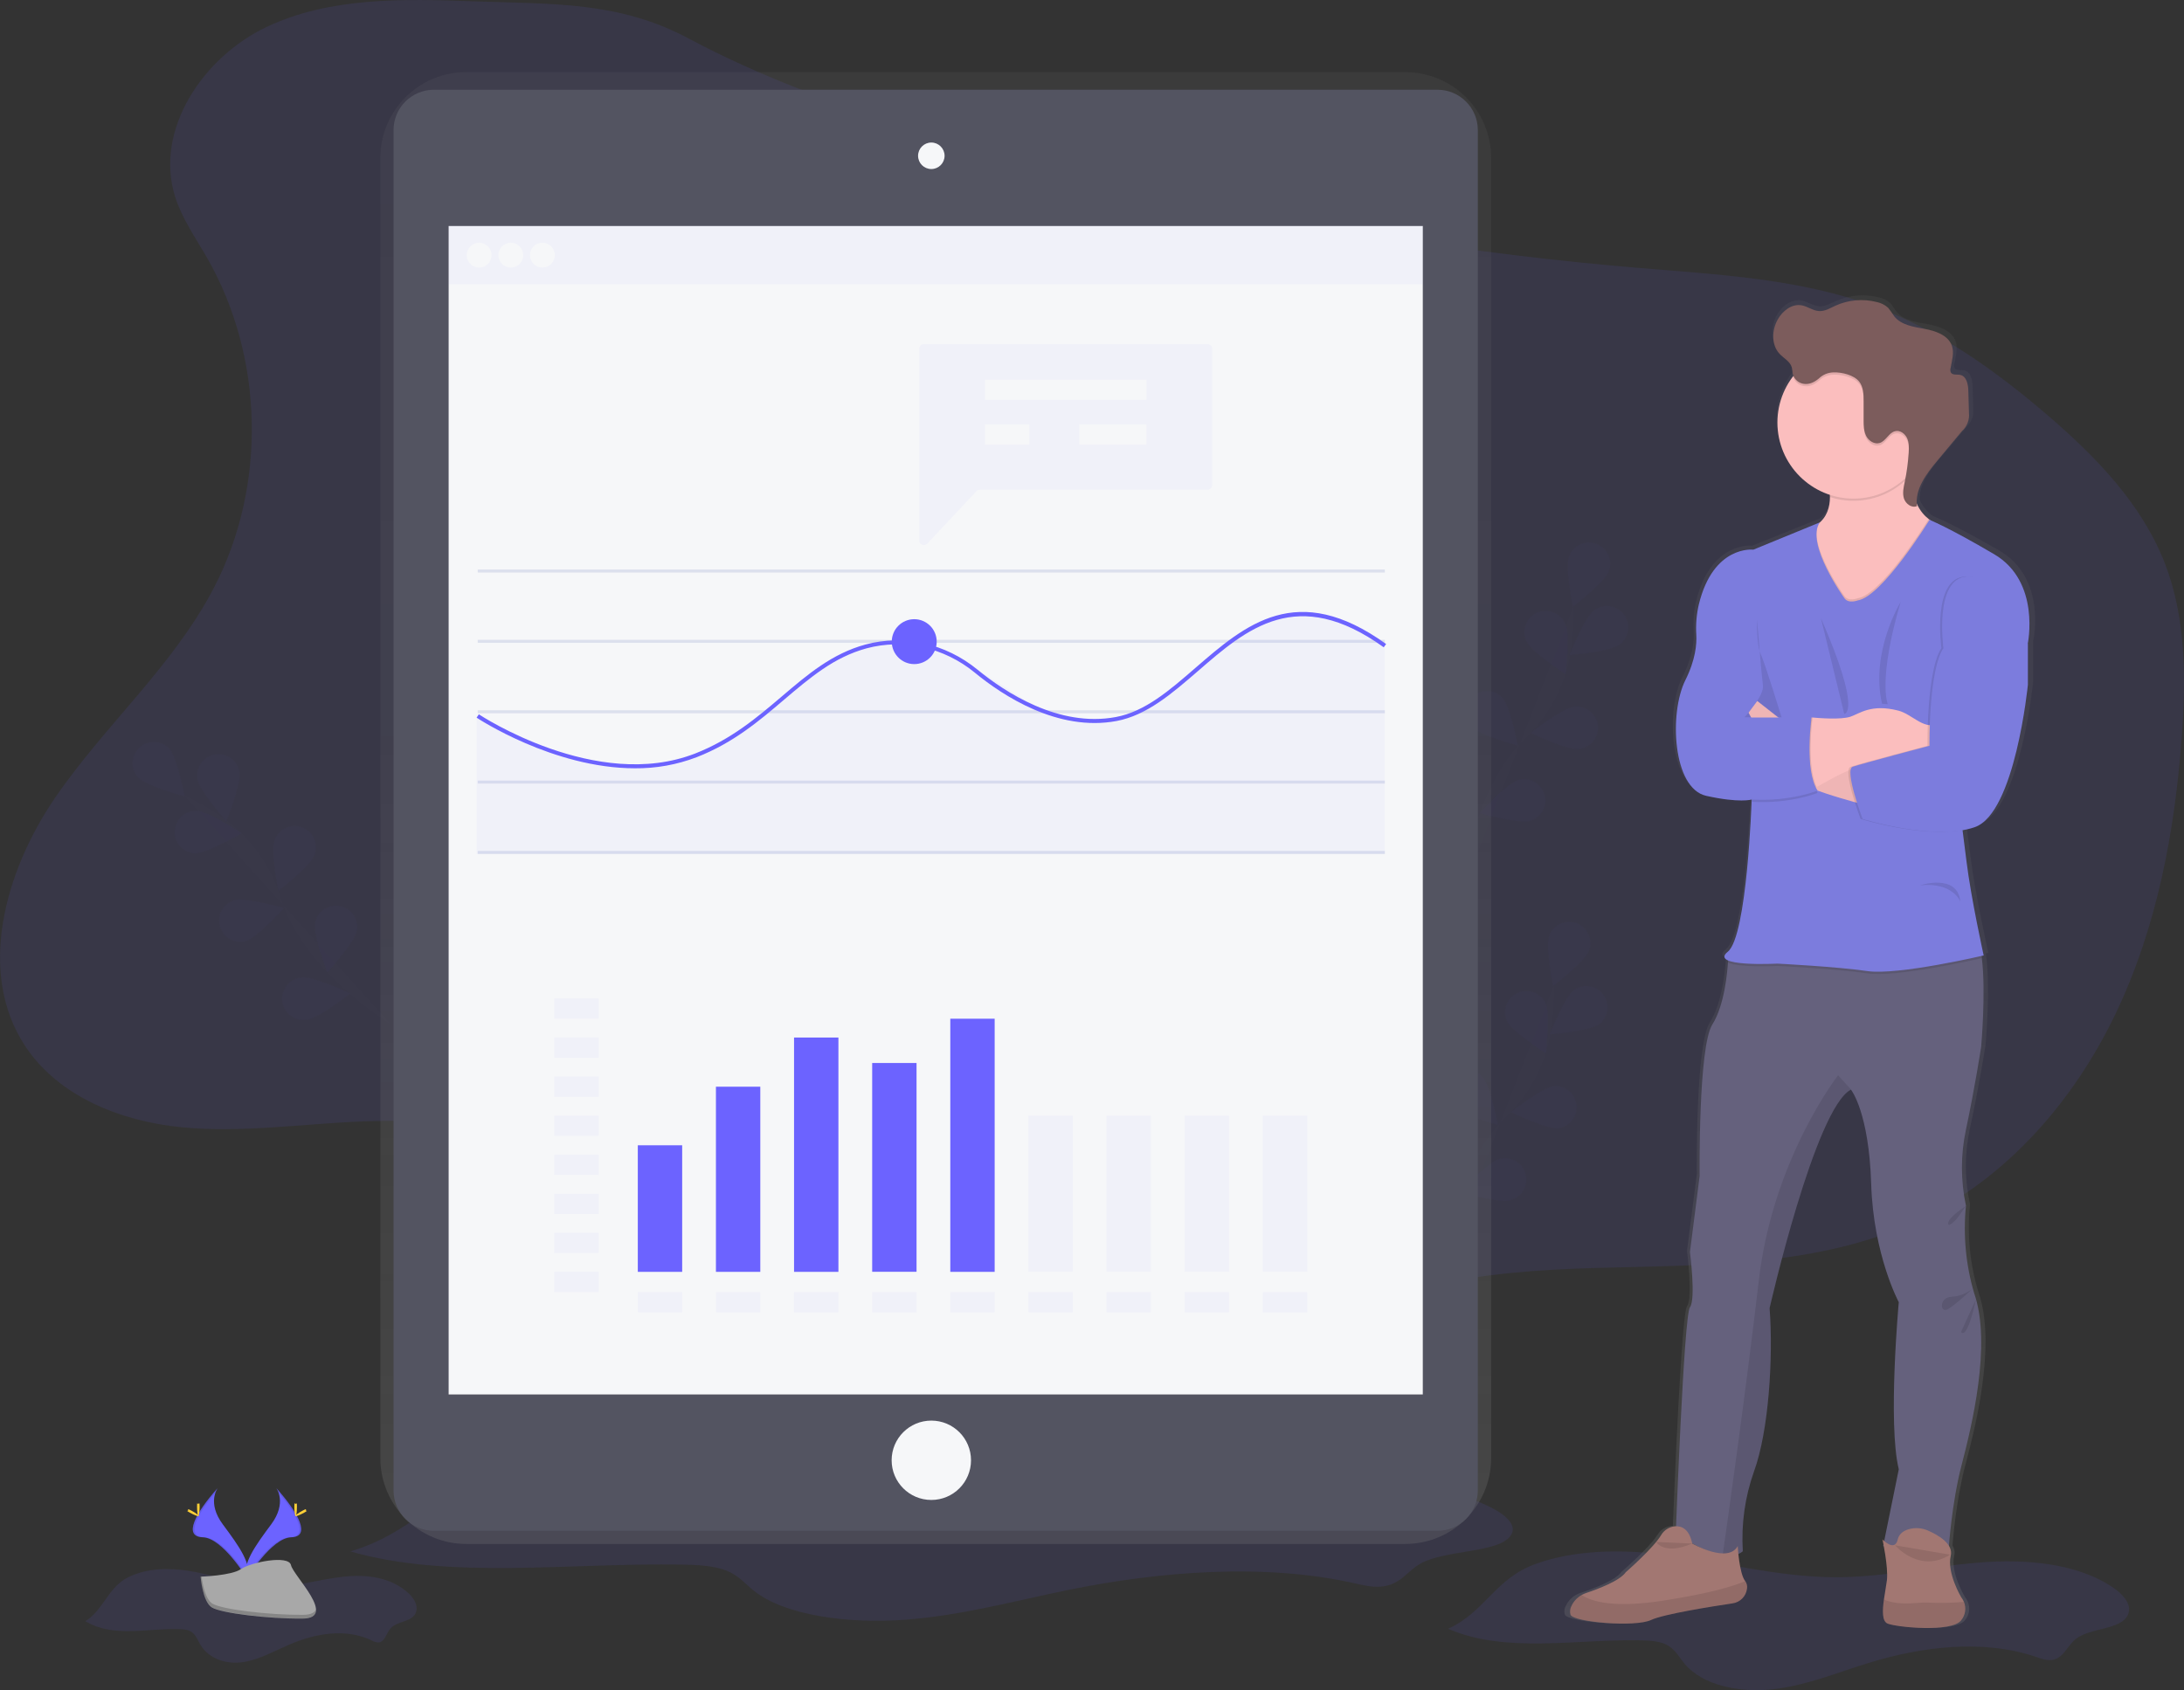 <svg width="239" height="185" viewBox="0 0 239 185" fill="none" xmlns="http://www.w3.org/2000/svg">
<rect x="0" y="0" width="239" height="185" fill="#333333" stroke="none"/>
<path opacity="0.1" d="M51.83 0.145C44.143 -0.137 36.113 -0.335 29.167 2.954C22.221 6.244 16.847 14.229 19.175 21.572C19.939 23.961 21.419 26.053 22.663 28.228C28.907 39.121 29.198 53.197 23.412 64.334C18.954 72.913 11.397 79.44 5.962 87.424C0.528 95.409 -2.564 106.492 2.779 114.538C6.443 120.049 13.244 122.728 19.824 123.385C26.411 124.033 33.037 123.011 39.647 122.751C52.517 122.255 65.34 124.682 77.141 129.842C93.392 136.964 107.383 149.155 124.497 153.857C126.55 154.422 128.695 154.88 130.794 154.49C134.519 153.811 137.229 150.735 140.145 148.3C149.457 140.59 162.342 139.147 174.432 138.796C186.523 138.445 199.103 138.712 210.026 133.522C219.567 128.995 226.902 120.56 231.475 111.042C236.047 101.523 238.024 90.943 238.772 80.409C239.215 74.142 239.199 67.662 236.955 61.792C234.436 55.189 229.314 49.937 223.948 45.342C218.338 40.541 212.232 36.19 205.308 33.594C197.042 30.495 188.065 30.06 179.257 29.32C161.204 27.808 143.289 24.938 125.672 20.717C108.948 16.717 90.591 12.351 75.362 4.214C67.729 0.13 60.447 0.451 51.83 0.145Z" fill="#6C63FF"/>
<g opacity="0.1">
<path opacity="0.1" d="M157.83 139.223C157.83 139.223 158.616 128.254 164.783 122.277C167.386 119.789 169.119 116.514 169.707 112.957C169.974 111.262 170.081 109.553 170.035 107.843" fill="#6C63FF"/>
<path opacity="0.1" d="M173.905 104.049C173.455 105.263 169.951 107.957 169.951 107.957C169.951 107.957 169.066 103.629 169.524 102.416C169.974 101.202 171.325 100.591 172.531 101.042C173.745 101.484 174.355 102.835 173.905 104.049Z" fill="#6C63FF"/>
<path opacity="0.1" d="M175.027 112.11C173.989 112.881 169.584 113.232 169.584 113.232C169.584 113.232 171.195 109.118 172.241 108.347C173.302 107.606 174.76 107.858 175.5 108.919C176.21 109.942 176.004 111.339 175.027 112.11Z" fill="#6C63FF"/>
<path opacity="0.1" d="M170.584 123.514C169.294 123.659 165.318 121.743 165.318 121.743C165.318 121.743 168.791 119.003 170.073 118.865C171.363 118.797 172.47 119.781 172.539 121.071C172.6 122.27 171.76 123.315 170.584 123.514Z" fill="#6C63FF"/>
<path opacity="0.1" d="M165.279 131.384C164.035 131.743 159.791 130.521 159.791 130.521C159.791 130.521 162.753 127.239 163.989 126.88C165.218 126.491 166.539 127.17 166.928 128.399C167.318 129.628 166.638 130.949 165.409 131.338C165.363 131.361 165.325 131.369 165.279 131.384Z" fill="#6C63FF"/>
<path opacity="0.1" d="M164.89 111.751C165.44 112.919 169.165 115.3 169.165 115.3C169.165 115.3 169.676 110.911 169.119 109.743C168.531 108.591 167.119 108.133 165.967 108.721C164.867 109.285 164.394 110.614 164.89 111.751Z" fill="#6C63FF"/>
<path opacity="0.1" d="M158.807 121.033C159.692 121.98 163.944 123.148 163.944 123.148C163.944 123.148 163.119 118.805 162.242 117.858C161.364 116.911 159.875 116.858 158.929 117.743C157.99 118.614 157.936 120.087 158.807 121.033Z" fill="#6C63FF"/>
<path opacity="0.1" d="M154.128 130.865C154.83 131.949 158.837 133.819 158.837 133.819C158.837 133.819 158.761 129.399 158.051 128.316C157.318 127.255 155.86 126.987 154.792 127.72C153.776 128.43 153.479 129.812 154.128 130.865Z" fill="#6C63FF"/>
<path opacity="0.1" d="M173.905 104.049C173.455 105.263 169.951 107.957 169.951 107.957C169.951 107.957 169.066 103.629 169.524 102.416C169.974 101.202 171.325 100.591 172.531 101.042C173.745 101.484 174.355 102.835 173.905 104.049Z" fill="#6C63FF"/>
<path opacity="0.1" d="M175.027 112.11C173.989 112.881 169.584 113.232 169.584 113.232C169.584 113.232 171.195 109.118 172.241 108.347C173.302 107.606 174.76 107.858 175.5 108.919C176.21 109.942 176.004 111.339 175.027 112.11Z" fill="#6C63FF"/>
<path opacity="0.1" d="M170.584 123.514C169.294 123.659 165.318 121.743 165.318 121.743C165.318 121.743 168.791 119.003 170.073 118.865C171.363 118.797 172.47 119.781 172.539 121.071C172.6 122.27 171.76 123.315 170.584 123.514Z" fill="#6C63FF"/>
<path opacity="0.1" d="M165.279 131.384C164.035 131.743 159.791 130.521 159.791 130.521C159.791 130.521 162.753 127.239 163.989 126.88C165.218 126.491 166.539 127.17 166.928 128.399C167.318 129.628 166.638 130.949 165.409 131.338C165.363 131.361 165.325 131.369 165.279 131.384Z" fill="#6C63FF"/>
<path opacity="0.1" d="M164.89 111.751C165.44 112.919 169.165 115.3 169.165 115.3C169.165 115.3 169.676 110.911 169.119 109.743C168.531 108.591 167.119 108.133 165.967 108.721C164.867 109.285 164.394 110.614 164.89 111.751Z" fill="#6C63FF"/>
<path opacity="0.1" d="M158.807 121.033C159.692 121.98 163.944 123.148 163.944 123.148C163.944 123.148 163.119 118.805 162.242 117.858C161.364 116.911 159.875 116.858 158.929 117.743C157.99 118.614 157.936 120.087 158.807 121.033Z" fill="#6C63FF"/>
<path opacity="0.1" d="M154.128 130.865C154.83 131.949 158.837 133.819 158.837 133.819C158.837 133.819 158.761 129.399 158.051 128.316C157.318 127.255 155.86 126.987 154.792 127.72C153.776 128.43 153.479 129.812 154.128 130.865Z" fill="#6C63FF"/>
</g>
<g opacity="0.1">
<path opacity="0.1" d="M159.997 97.706C159.997 97.706 160.784 86.737 166.951 80.76C169.554 78.264 171.287 74.997 171.874 71.44C172.142 69.745 172.256 68.035 172.203 66.326" fill="#6C63FF"/>
<path opacity="0.1" d="M176.073 62.532C175.63 63.738 172.119 66.433 172.119 66.433C172.119 66.433 171.233 62.104 171.691 60.891C172.142 59.677 173.493 59.066 174.699 59.517C175.912 59.975 176.523 61.318 176.073 62.532Z" fill="#6C63FF"/>
<path opacity="0.1" d="M177.195 70.593C176.157 71.364 171.752 71.715 171.752 71.715C171.752 71.715 173.363 67.601 174.409 66.83C175.424 66.028 176.897 66.211 177.699 67.227C178.5 68.242 178.317 69.715 177.302 70.517C177.264 70.54 177.233 70.57 177.195 70.593Z" fill="#6C63FF"/>
<path opacity="0.1" d="M172.752 81.997C171.47 82.142 167.485 80.226 167.485 80.226C167.485 80.226 170.958 77.493 172.241 77.348C173.523 77.18 174.699 78.089 174.859 79.371C175.027 80.653 174.119 81.829 172.836 81.989C172.806 81.989 172.775 81.997 172.752 81.997Z" fill="#6C63FF"/>
<path opacity="0.1" d="M167.447 89.867C166.203 90.225 161.959 89.004 161.959 89.004C161.959 89.004 164.921 85.722 166.157 85.363C167.402 85.019 168.692 85.76 169.035 87.004C169.363 88.233 168.661 89.5 167.447 89.867Z" fill="#6C63FF"/>
<path opacity="0.1" d="M167.058 70.234C167.608 71.402 171.333 73.791 171.333 73.791C171.333 73.791 171.844 69.402 171.287 68.234C170.76 67.058 169.371 66.532 168.188 67.058C167.012 67.585 166.486 68.974 167.012 70.157C167.027 70.173 167.043 70.203 167.058 70.234Z" fill="#6C63FF"/>
<path opacity="0.1" d="M160.967 79.516C161.852 80.47 166.112 81.63 166.112 81.63C166.112 81.63 165.287 77.287 164.409 76.341C163.509 75.417 162.028 75.394 161.097 76.295C160.203 77.157 160.15 78.577 160.967 79.516Z" fill="#6C63FF"/>
<path opacity="0.1" d="M156.295 89.347C156.998 90.431 161.005 92.302 161.005 92.302C161.005 92.302 160.929 87.882 160.219 86.798C159.547 85.691 158.104 85.348 156.998 86.019C155.891 86.691 155.547 88.134 156.219 89.241C156.242 89.279 156.272 89.317 156.295 89.347Z" fill="#6C63FF"/>
<path opacity="0.1" d="M176.073 62.532C175.63 63.738 172.119 66.433 172.119 66.433C172.119 66.433 171.233 62.104 171.691 60.891C172.142 59.677 173.493 59.066 174.699 59.517C175.912 59.975 176.523 61.318 176.073 62.532Z" fill="#6C63FF"/>
<path opacity="0.1" d="M177.195 70.593C176.157 71.364 171.752 71.715 171.752 71.715C171.752 71.715 173.363 67.601 174.409 66.83C175.424 66.028 176.897 66.211 177.699 67.227C178.5 68.242 178.317 69.715 177.302 70.517C177.264 70.54 177.233 70.57 177.195 70.593Z" fill="#6C63FF"/>
<path opacity="0.1" d="M172.752 81.997C171.47 82.142 167.485 80.226 167.485 80.226C167.485 80.226 170.958 77.493 172.241 77.348C173.523 77.18 174.699 78.089 174.859 79.371C175.027 80.653 174.119 81.829 172.836 81.989C172.806 81.989 172.775 81.997 172.752 81.997Z" fill="#6C63FF"/>
<path opacity="0.1" d="M167.447 89.867C166.203 90.225 161.959 89.004 161.959 89.004C161.959 89.004 164.921 85.722 166.157 85.363C167.402 85.019 168.692 85.76 169.035 87.004C169.363 88.233 168.661 89.5 167.447 89.867Z" fill="#6C63FF"/>
<path opacity="0.1" d="M167.058 70.234C167.608 71.402 171.333 73.791 171.333 73.791C171.333 73.791 171.844 69.402 171.287 68.234C170.76 67.058 169.371 66.532 168.188 67.058C167.012 67.585 166.486 68.974 167.012 70.157C167.027 70.173 167.043 70.203 167.058 70.234Z" fill="#6C63FF"/>
<path opacity="0.1" d="M160.967 79.516C161.852 80.47 166.112 81.63 166.112 81.63C166.112 81.63 165.287 77.287 164.409 76.341C163.509 75.417 162.028 75.394 161.097 76.295C160.203 77.157 160.15 78.577 160.967 79.516Z" fill="#6C63FF"/>
<path opacity="0.1" d="M156.295 89.347C156.998 90.431 161.005 92.302 161.005 92.302C161.005 92.302 160.929 87.882 160.219 86.798C159.547 85.691 158.104 85.348 156.998 86.019C155.891 86.691 155.547 88.134 156.219 89.241C156.242 89.279 156.272 89.317 156.295 89.347Z" fill="#6C63FF"/>
</g>
<g opacity="0.1">
<path opacity="0.1" d="M42.715 112.072C42.715 112.072 33.273 106.446 30.7 98.248C29.647 94.797 27.502 91.79 24.586 89.66C23.197 88.66 21.716 87.79 20.167 87.065" fill="#6C63FF"/>
<path opacity="0.1" d="M18.518 81.905C19.403 82.852 20.228 87.195 20.228 87.195C20.228 87.195 15.961 86.035 15.083 85.088C14.228 84.119 14.327 82.638 15.297 81.783C16.236 80.959 17.648 81.012 18.518 81.905Z" fill="#6C63FF"/>
<path opacity="0.1" d="M26.22 84.538C26.441 85.813 24.777 89.905 24.777 89.905C24.777 89.905 21.831 86.615 21.609 85.34C21.357 84.073 22.182 82.836 23.449 82.584C24.716 82.332 25.953 83.157 26.204 84.424C26.212 84.462 26.22 84.5 26.22 84.538Z" fill="#6C63FF"/>
<path opacity="0.1" d="M34.41 93.622C33.967 94.836 30.456 97.53 30.456 97.53C30.456 97.53 29.571 93.202 30.029 91.989C30.448 90.767 31.777 90.111 32.998 90.531C34.219 90.951 34.876 92.279 34.456 93.5C34.441 93.538 34.425 93.584 34.41 93.622Z" fill="#6C63FF"/>
<path opacity="0.1" d="M39.059 101.897C38.822 103.172 35.822 106.423 35.822 106.423C35.822 106.423 34.219 102.301 34.464 101.034C34.7 99.767 35.929 98.927 37.196 99.172C38.463 99.408 39.303 100.637 39.059 101.904V101.897Z" fill="#6C63FF"/>
<path opacity="0.1" d="M21.35 93.416C22.64 93.447 26.449 91.202 26.449 91.202C26.449 91.202 22.754 88.767 21.464 88.737C20.174 88.729 19.121 89.775 19.113 91.073C19.098 92.332 20.09 93.37 21.35 93.416Z" fill="#6C63FF"/>
<path opacity="0.1" d="M26.899 103.026C28.143 102.667 31.097 99.385 31.097 99.385C31.097 99.385 26.846 98.171 25.609 98.53C24.372 98.919 23.686 100.232 24.075 101.461C24.449 102.66 25.693 103.347 26.899 103.026Z" fill="#6C63FF"/>
<path opacity="0.1" d="M33.586 111.629C34.876 111.484 38.341 108.751 38.341 108.751C38.341 108.751 34.364 106.835 33.074 106.98C31.784 107.049 30.799 108.156 30.868 109.446C30.937 110.736 32.044 111.721 33.334 111.652C33.41 111.652 33.502 111.644 33.586 111.629Z" fill="#6C63FF"/>
<path opacity="0.1" d="M18.518 81.905C19.403 82.852 20.228 87.195 20.228 87.195C20.228 87.195 15.961 86.035 15.083 85.088C14.228 84.119 14.327 82.638 15.297 81.783C16.236 80.959 17.648 81.012 18.518 81.905Z" fill="#6C63FF"/>
<path opacity="0.1" d="M26.22 84.538C26.441 85.813 24.777 89.905 24.777 89.905C24.777 89.905 21.831 86.615 21.609 85.34C21.357 84.073 22.182 82.836 23.449 82.584C24.716 82.332 25.953 83.157 26.204 84.424C26.212 84.462 26.22 84.5 26.22 84.538Z" fill="#6C63FF"/>
<path opacity="0.1" d="M34.41 93.622C33.967 94.836 30.456 97.53 30.456 97.53C30.456 97.53 29.571 93.202 30.029 91.989C30.448 90.767 31.777 90.111 32.998 90.531C34.219 90.951 34.876 92.279 34.456 93.5C34.441 93.538 34.425 93.584 34.41 93.622Z" fill="#6C63FF"/>
<path opacity="0.1" d="M39.059 101.897C38.822 103.172 35.822 106.423 35.822 106.423C35.822 106.423 34.219 102.301 34.464 101.034C34.7 99.767 35.929 98.927 37.196 99.172C38.463 99.408 39.303 100.637 39.059 101.904V101.897Z" fill="#6C63FF"/>
<path opacity="0.1" d="M21.35 93.416C22.64 93.447 26.449 91.202 26.449 91.202C26.449 91.202 22.754 88.767 21.464 88.737C20.174 88.729 19.121 89.775 19.113 91.073C19.098 92.332 20.09 93.37 21.35 93.416Z" fill="#6C63FF"/>
<path opacity="0.1" d="M26.899 103.026C28.143 102.667 31.097 99.385 31.097 99.385C31.097 99.385 26.846 98.171 25.609 98.53C24.372 98.919 23.686 100.232 24.075 101.461C24.449 102.66 25.693 103.347 26.899 103.026Z" fill="#6C63FF"/>
<path opacity="0.1" d="M33.586 111.629C34.876 111.484 38.341 108.751 38.341 108.751C38.341 108.751 34.364 106.835 33.074 106.98C31.784 107.049 30.799 108.156 30.868 109.446C30.937 110.736 32.044 111.721 33.334 111.652C33.41 111.652 33.502 111.644 33.586 111.629Z" fill="#6C63FF"/>
</g>
<path opacity="0.1" d="M158.463 178.283C164.814 181.046 172.554 179.366 179.759 179.557C180.744 179.58 181.79 179.664 182.576 180.145C183.362 180.626 183.759 181.397 184.301 182.061C186.316 184.527 190.453 185.313 194.072 184.901C197.69 184.481 201.002 183.099 204.414 182.046C210.307 180.221 217.047 179.389 222.864 181.382C223.398 181.565 223.97 181.771 224.528 181.702C225.802 181.542 226.184 180.221 227.077 179.466C228.688 178.099 232.184 178.473 232.893 176.672C233.306 175.619 232.352 174.542 231.313 173.825C227.337 171.077 221.65 170.619 216.452 171.046C211.246 171.474 206.139 172.642 200.911 172.642C194.392 172.642 188.102 170.848 181.652 170.107C177.187 169.596 172.31 169.665 168.119 171.161C163.562 172.779 162.562 176.428 158.463 178.283Z" fill="#6C63FF"/>
<path opacity="0.1" d="M38.341 169.817C49.172 172.939 62.393 171.039 74.69 171.26C76.369 171.291 78.155 171.382 79.506 171.924C80.857 172.466 81.522 173.336 82.445 174.084C85.888 176.87 92.948 177.764 99.116 177.29C105.283 176.817 110.947 175.252 116.771 174.061C126.832 172 138.342 171.069 148.265 173.313C149.174 173.519 150.135 173.756 151.112 173.672C153.288 173.489 153.937 171.993 155.456 171.146C158.204 169.596 164.173 170.023 165.379 167.993C166.089 166.802 164.463 165.581 162.684 164.772C155.898 161.665 146.197 161.154 137.312 161.634C128.427 162.115 119.702 163.436 110.779 163.444C99.658 163.444 88.91 161.413 77.903 160.581C70.278 160.009 61.95 160.077 54.798 161.772C47.05 163.604 45.341 167.718 38.341 169.817Z" fill="#6C63FF"/>
<path opacity="0.1" d="M9.343 177.458C12.442 179.321 16.198 178.191 19.701 178.321C20.182 178.336 20.686 178.397 21.075 178.717C21.464 179.038 21.648 179.565 21.915 180.008C22.899 181.672 24.907 182.206 26.663 181.923C28.418 181.641 30.036 180.71 31.693 180C34.57 178.771 37.845 178.214 40.669 179.557C40.913 179.71 41.196 179.786 41.486 179.779C42.104 179.672 42.288 178.779 42.723 178.267C43.509 177.351 45.211 177.603 45.547 176.389C45.745 175.679 45.287 174.954 44.776 174.466C42.845 172.611 40.074 172.306 37.547 172.588C35.013 172.87 32.532 173.649 29.983 173.649C26.815 173.649 23.754 172.443 20.61 171.939C18.434 171.596 16.06 171.641 14.022 172.649C11.824 173.748 11.335 176.206 9.343 177.458Z" fill="#6C63FF"/>
<path d="M153.761 7.893H51.042C45.844 7.885 41.631 12.091 41.623 17.282V159.612C41.631 164.802 45.852 169.008 51.042 169H153.761C158.959 169.008 163.173 164.802 163.18 159.612V17.282C163.18 12.091 158.959 7.885 153.761 7.893Z" fill="url(#paint0_linear)"/>
<path d="M47.486 9.824H157.303C159.745 9.824 161.722 11.801 161.722 14.243V163.138C161.722 165.581 159.745 167.558 157.303 167.558H47.486C45.043 167.558 43.066 165.581 43.066 163.138V14.243C43.066 11.801 45.043 9.824 47.486 9.824Z" fill="#535461"/>
<path d="M155.7 24.739H49.096V152.635H155.7V24.739Z" fill="#F6F7F9"/>
<path d="M101.917 18.503C102.718 18.503 103.367 17.854 103.367 17.053C103.367 16.252 102.718 15.602 101.917 15.602C101.116 15.602 100.467 16.252 100.467 17.053C100.467 17.854 101.116 18.503 101.917 18.503Z" fill="#F6F7F9"/>
<path d="M101.917 164.184C104.316 164.184 106.26 162.24 106.26 159.841C106.26 157.442 104.316 155.498 101.917 155.498C99.519 155.498 97.574 157.442 97.574 159.841C97.574 162.24 99.519 164.184 101.917 164.184Z" fill="#F6F7F9"/>
<g opacity="0.2">
<path opacity="0.2" d="M155.7 24.739H49.096V31.113H155.7V24.739Z" fill="#6C63FF"/>
</g>
<path d="M52.432 29.289C53.182 29.289 53.79 28.68 53.79 27.93C53.79 27.18 53.182 26.571 52.432 26.571C51.681 26.571 51.073 27.18 51.073 27.93C51.073 28.68 51.681 29.289 52.432 29.289Z" fill="#F6F7F9"/>
<path d="M55.897 29.289C56.648 29.289 57.256 28.68 57.256 27.93C57.256 27.18 56.648 26.571 55.897 26.571C55.147 26.571 54.539 27.18 54.539 27.93C54.539 28.68 55.147 29.289 55.897 29.289Z" fill="#F6F7F9"/>
<path d="M59.355 29.289C60.105 29.289 60.714 28.68 60.714 27.93C60.714 27.18 60.105 26.571 59.355 26.571C58.605 26.571 57.996 27.18 57.996 27.93C57.996 28.68 58.605 29.289 59.355 29.289Z" fill="#F6F7F9"/>
<path d="M151.547 62.341H52.279V62.669H151.547V62.341Z" fill="#DCE0ED"/>
<path d="M151.547 70.035H52.279V70.363H151.547V70.035Z" fill="#DCE0ED"/>
<path d="M151.547 77.745H52.279V78.073H151.547V77.745Z" fill="#DCE0ED"/>
<path d="M151.547 85.439H52.279V85.768H151.547V85.439Z" fill="#DCE0ED"/>
<path d="M151.547 93.141H52.279V93.469H151.547V93.141Z" fill="#DCE0ED"/>
<g opacity="0.2">
<path opacity="0.2" d="M151.548 93.477H52.157V78.332L61.271 82.821L70.705 84.103L78.987 81.607L88.971 73.859L93.994 70.959L97.665 70.249L101.177 70.44L106.955 73.294L114.809 78.302L120.977 79.088L125.862 77.401L136.22 68.921L141.51 67.035L147.044 67.89L151.548 70.493V93.477Z" fill="#6C63FF"/>
</g>
<path d="M69.484 84.096C60.531 84.096 52.264 78.623 52.157 78.554L52.401 78.188C52.531 78.272 65.263 86.699 76.079 82.477C80.025 80.928 82.834 78.546 85.552 76.233C88.391 73.814 91.063 71.539 94.719 70.547C98.91 69.409 103.482 70.44 106.963 73.295C109.94 75.737 115.855 79.661 122.114 78.485C125.305 77.89 127.992 75.562 130.831 73.096C136.289 68.371 141.93 63.478 151.685 70.493L151.425 70.852C141.953 64.043 136.442 68.814 131.121 73.432C128.228 75.936 125.496 78.294 122.191 78.92C115.756 80.126 109.711 76.126 106.68 73.63C103.314 70.867 98.887 69.875 94.834 70.966C91.277 71.928 88.643 74.18 85.834 76.562C83.094 78.897 80.254 81.317 76.239 82.882C74.079 83.706 71.789 84.119 69.484 84.096Z" fill="#6C63FF"/>
<path d="M100.047 72.692C101.404 72.692 102.505 71.591 102.505 70.234C102.505 68.876 101.404 67.776 100.047 67.776C98.689 67.776 97.589 68.876 97.589 70.234C97.589 71.591 98.689 72.692 100.047 72.692Z" fill="#6C63FF"/>
<g opacity="0.2">
<path opacity="0.2" d="M132.144 37.67H101.1C100.826 37.67 100.597 37.899 100.597 38.174V59.165C100.597 59.44 100.826 59.669 101.1 59.669C101.238 59.669 101.375 59.608 101.467 59.509L106.848 53.769C106.94 53.669 107.077 53.608 107.215 53.608H132.144C132.419 53.608 132.648 53.379 132.648 53.104V38.166C132.648 37.891 132.419 37.67 132.144 37.67Z" fill="#6C63FF"/>
</g>
<path d="M125.465 41.556H107.787V43.769H125.465V41.556Z" fill="#F6F7F9"/>
<path d="M112.642 46.456H107.787V48.67H112.642V46.456Z" fill="#F6F7F9"/>
<g opacity="0.2">
<path opacity="0.2" d="M65.515 109.293H60.66V111.507H65.515V109.293Z" fill="#6C63FF"/>
</g>
<g opacity="0.2">
<path opacity="0.2" d="M65.515 113.568H60.66V115.782H65.515V113.568Z" fill="#6C63FF"/>
</g>
<g opacity="0.2">
<path opacity="0.2" d="M65.515 117.842H60.66V120.056H65.515V117.842Z" fill="#6C63FF"/>
</g>
<g opacity="0.2">
<path opacity="0.2" d="M65.515 122.117H60.66V124.331H65.515V122.117Z" fill="#6C63FF"/>
</g>
<g opacity="0.2">
<path opacity="0.2" d="M65.515 126.392H60.66V128.605H65.515V126.392Z" fill="#6C63FF"/>
</g>
<g opacity="0.2">
<path opacity="0.2" d="M65.515 130.667H60.66V132.88H65.515V130.667Z" fill="#6C63FF"/>
</g>
<g opacity="0.2">
<path opacity="0.2" d="M65.515 134.941H60.66V137.155H65.515V134.941Z" fill="#6C63FF"/>
</g>
<g opacity="0.2">
<path opacity="0.2" d="M65.515 139.216H60.66V141.429H65.515V139.216Z" fill="#6C63FF"/>
</g>
<g opacity="0.2">
<path opacity="0.2" d="M74.652 141.429H69.797V143.643H74.652V141.429Z" fill="#6C63FF"/>
</g>
<g opacity="0.2">
<path opacity="0.2" d="M83.201 141.429H78.346V143.643H83.201V141.429Z" fill="#6C63FF"/>
</g>
<g opacity="0.2">
<path opacity="0.2" d="M91.75 141.429H86.895V143.643H91.75V141.429Z" fill="#6C63FF"/>
</g>
<g opacity="0.2">
<path opacity="0.2" d="M100.299 141.429H95.444V143.643H100.299V141.429Z" fill="#6C63FF"/>
</g>
<g opacity="0.2">
<path opacity="0.2" d="M108.848 141.429H103.993V143.643H108.848V141.429Z" fill="#6C63FF"/>
</g>
<g opacity="0.2">
<path opacity="0.2" d="M117.397 141.429H112.542V143.643H117.397V141.429Z" fill="#6C63FF"/>
</g>
<g opacity="0.2">
<path opacity="0.2" d="M125.946 141.429H121.092V143.643H125.946V141.429Z" fill="#6C63FF"/>
</g>
<g opacity="0.2">
<path opacity="0.2" d="M134.495 141.429H129.641V143.643H134.495V141.429Z" fill="#6C63FF"/>
</g>
<g opacity="0.2">
<path opacity="0.2" d="M143.044 141.429H138.19V143.643H143.044V141.429Z" fill="#6C63FF"/>
</g>
<path d="M125.458 46.456H118.092V48.67H125.458V46.456Z" fill="#F6F7F9"/>
<path d="M74.652 125.361H69.797V139.216H74.652V125.361Z" fill="#6C63FF"/>
<path d="M83.201 118.949H78.346V139.216H83.201V118.949Z" fill="#6C63FF"/>
<path d="M91.75 113.568H86.895V139.216H91.75V113.568Z" fill="#6C63FF"/>
<path d="M100.299 116.354H95.444V139.208H100.299V116.354Z" fill="#6C63FF"/>
<path d="M108.848 111.507H103.993V139.216H108.848V111.507Z" fill="#6C63FF"/>
<g opacity="0.2">
<path opacity="0.2" d="M117.397 122.117H112.542V139.216H117.397V122.117Z" fill="#6C63FF"/>
</g>
<g opacity="0.2">
<path opacity="0.2" d="M125.946 122.117H121.092V139.216H125.946V122.117Z" fill="#6C63FF"/>
</g>
<g opacity="0.2">
<path opacity="0.2" d="M134.495 122.117H129.641V139.216H134.495V122.117Z" fill="#6C63FF"/>
</g>
<g opacity="0.2">
<path opacity="0.2" d="M143.044 122.117H138.19V139.216H143.044V122.117Z" fill="#6C63FF"/>
</g>
<path d="M218.765 60.249C213.513 57.227 211.521 56.479 211.513 56.471L211.406 56.395C210.834 55.952 210.376 55.38 210.078 54.723C210.078 54.601 210.078 54.479 210.078 54.364V54.402C210.162 52.8 211.3 51.342 212.383 50.074L215.147 46.823C215.46 46.502 215.704 46.12 215.857 45.693C215.91 45.464 215.94 45.235 215.933 44.998C215.933 44.907 215.933 44.807 215.933 44.716C215.918 43.907 215.895 43.098 215.864 42.281C215.841 41.578 215.658 40.685 214.948 40.54C214.582 40.464 214.093 40.602 213.902 40.281C213.834 40.151 213.818 40.006 213.857 39.861C213.857 39.869 213.857 39.884 213.857 39.892V39.853C213.994 39.312 214.086 38.754 214.116 38.189C214.131 37.907 214.093 37.617 214.002 37.35C213.589 36.174 212.185 35.701 210.941 35.48C209.697 35.258 208.3 35.067 207.521 34.098C207.277 33.8 207.117 33.434 206.842 33.159C206.483 32.839 206.04 32.625 205.567 32.533C204.025 32.151 202.399 32.297 200.941 32.938C200.338 33.205 199.735 33.571 199.079 33.525C198.423 33.48 197.804 33.014 197.133 32.892C196.041 32.709 194.995 33.51 194.461 34.457C194.14 35.022 193.972 35.655 193.965 36.304C193.965 36.342 193.965 36.38 193.965 36.411C193.95 37.105 194.201 37.785 194.675 38.296C195.148 38.785 195.85 39.121 196.041 39.762C196.117 40.021 196.102 40.304 196.171 40.571C196.171 40.602 196.194 40.64 196.201 40.67L196.163 40.716C195.033 42.159 194.423 43.945 194.43 45.777C194.453 49.426 196.835 52.639 200.316 53.723C200.316 53.807 200.316 53.891 200.316 53.967C200.316 54.967 200.033 55.998 199.171 56.746L191.728 59.738C191.728 59.738 187.24 59.204 185.622 65.761C185.362 66.852 185.271 67.974 185.347 69.089C185.408 70.074 185.271 71.822 184.118 74.073C182.279 77.676 182.698 85.951 186.461 86.767C190.011 87.538 191.408 87.21 191.545 87.18V87.325C191.484 88.874 190.927 102.271 188.874 103.889C188.309 104.332 188.416 104.637 188.874 104.843C188.874 104.843 188.873 104.927 188.858 105.087C188.797 106.064 188.477 109.797 187.11 111.919C185.523 114.377 185.683 128.552 185.683 128.552L184.614 136.918C184.614 136.918 185.278 142.078 184.614 142.979C184.019 143.78 183.225 162.879 183.065 167.016H182.996C182.332 167.054 181.729 167.421 181.385 167.993C180.5 169.421 177.431 172.062 177.431 172.062C176.767 173.008 174.294 173.917 172.989 174.344C172.813 174.397 172.646 174.474 172.485 174.565C171.997 174.833 171.607 175.245 171.363 175.749C171.188 176.046 171.149 176.405 171.241 176.733C171.577 177.55 178.523 178.123 180.271 177.306C181.653 176.657 187.126 175.81 189.393 175.481C190.24 175.375 190.912 174.703 191.018 173.856C191.057 173.565 190.98 173.268 190.797 173.039C190.354 172.497 190.133 171.031 190.041 170.069C190.225 169.993 190.4 169.894 190.553 169.764C190.37 166.787 190.789 163.803 191.805 161.001C193.476 156.581 193.98 148.383 193.575 143.063C193.575 143.063 198.682 121.11 202.689 119.056C202.75 119.133 204.697 121.636 204.949 129.376C205.201 137.239 208.048 142.399 208.048 142.399C208.048 142.399 206.788 155.749 208.048 160.749L206.407 168.634C206.285 168.527 206.208 168.451 206.208 168.451C206.208 168.451 206.254 168.673 206.323 169.024L206.285 169.192L206.353 169.207C206.536 170.192 206.819 171.909 206.704 172.917C206.636 173.489 206.483 174.275 206.369 175.046C206.193 176.26 206.147 177.436 206.788 177.703C207.834 178.123 213.986 178.695 215.032 177.344C215.513 176.779 215.628 176 215.337 175.321C215.261 175.138 215.162 174.962 215.032 174.81C215.032 174.81 213.399 172.138 213.857 170.26C213.948 169.886 213.872 169.497 213.666 169.176C213.735 168.253 214.109 163.978 215.078 160.345C216.124 156.406 218.33 147.757 216.704 142.078C216.643 141.857 216.574 141.635 216.498 141.414C215.559 138.315 215.246 135.056 215.582 131.827C214.979 129.071 214.979 126.224 215.582 123.468C216.589 118.881 217.284 114.377 217.284 114.377C217.284 114.377 217.841 108.316 217.353 104.599L217.322 104.362L217.589 104.301C217.589 104.301 216.169 97.996 215.666 93.981C215.544 93.034 215.391 91.828 215.223 90.546C215.689 90.47 216.147 90.355 216.589 90.21C221.093 88.645 222.505 74.562 222.505 74.562V70.097C222.52 70.127 224.032 63.288 218.765 60.249ZM185.11 169.047C184.973 168.978 184.889 168.932 184.889 168.932L185.11 169.047Z" fill="url(#paint1_linear)"/>
<path d="M216.04 141.559C218.001 147.192 215.711 156.337 214.65 160.413C213.589 164.497 213.261 169.397 213.261 169.397C209.101 170.046 206.078 169.229 206.078 169.229L207.788 160.825C206.567 155.848 207.788 142.536 207.788 142.536C207.788 142.536 205.01 137.391 204.766 129.552C204.521 121.834 202.621 119.346 202.552 119.27C198.636 121.308 193.652 143.192 193.652 143.192C194.064 148.497 193.568 156.665 191.942 161.069C190.95 163.871 190.537 166.84 190.721 169.802C190.148 170.283 189.354 170.367 188.499 170.229C186.179 169.84 183.385 167.832 183.385 167.832C183.385 167.832 184.271 143.994 184.935 143.093C185.599 142.192 184.935 137.048 184.935 137.048L185.996 128.72C185.996 128.72 185.835 114.59 187.385 112.14C188.728 110.026 189.034 106.308 189.095 105.331C189.095 105.179 189.11 105.087 189.11 105.087L191.469 102.255C191.469 102.255 214.33 100.545 216.04 102.255C216.459 102.675 216.719 103.629 216.872 104.835C217.345 108.537 216.803 114.575 216.803 114.575C216.803 114.575 216.116 119.064 215.139 123.643C214.551 126.384 214.551 129.223 215.139 131.971C214.818 135.216 215.124 138.467 216.04 141.559Z" fill="#65617D"/>
<path d="M214.612 177.359C213.589 178.702 207.59 178.13 206.567 177.718C205.941 177.458 205.995 176.29 206.162 175.076C206.269 174.305 206.422 173.527 206.491 172.954C206.651 171.481 206.002 168.504 206.002 168.504C206.002 168.504 207.353 169.932 207.674 168.504C207.819 167.878 208.323 167.558 208.842 167.397C209.544 167.184 210.292 167.237 210.964 167.527C212.025 167.985 213.796 168.97 213.475 170.298C213.032 172.176 214.62 174.832 214.62 174.832C214.742 174.985 214.841 175.16 214.918 175.344C215.192 176.023 215.078 176.794 214.612 177.359Z" fill="#A27772"/>
<path opacity="0.1" d="M214.612 177.359C213.59 178.702 207.59 178.13 206.567 177.718C205.941 177.458 205.995 176.29 206.163 175.077C206.804 175.374 207.903 175.626 209.727 175.458C210.155 175.42 210.582 175.405 211.01 175.42C212.307 175.481 213.613 175.451 214.903 175.344C215.193 176.016 215.078 176.794 214.612 177.359Z" fill="black"/>
<path opacity="0.1" d="M193.667 143.192C194.079 148.498 193.583 156.665 191.957 161.07C190.965 163.871 190.553 166.84 190.736 169.802C190.163 170.283 189.37 170.367 188.515 170.229C189.011 166.779 191.102 151.948 192.461 140.231C193.98 126.88 201.147 117.697 201.147 117.697L202.575 119.27C198.644 121.315 193.667 143.192 193.667 143.192Z" fill="black"/>
<path d="M212.162 57.394L211.162 62.295L206.277 70.501L200.254 67.928C200.254 67.928 192.072 59.356 197.216 58.135C197.835 58.005 198.415 57.745 198.926 57.371C199.934 56.608 200.254 55.501 200.254 54.417C200.254 52.631 199.422 50.906 199.422 50.906L209.956 47.593C209.521 48.975 209.269 50.41 209.2 51.86C209.124 54.738 210.185 56.142 211.063 56.814C211.376 57.074 211.757 57.272 212.162 57.394Z" fill="#FBBEBE"/>
<path opacity="0.1" d="M209.956 47.593C209.521 48.975 209.269 50.41 209.201 51.86C209.01 52.089 208.804 52.303 208.59 52.509C206.376 54.623 203.178 55.356 200.262 54.41C200.262 52.624 199.43 50.898 199.43 50.898L209.956 47.593Z" fill="black"/>
<path d="M211.162 46.25C211.162 50.845 207.43 54.578 202.835 54.578C198.239 54.578 194.507 50.845 194.507 46.25C194.507 41.655 198.239 37.922 202.835 37.922H202.842C207.422 37.907 211.147 41.609 211.162 46.189C211.162 46.204 211.162 46.227 211.162 46.25Z" fill="#FBBEBE"/>
<path opacity="0.1" d="M212.162 57.395L211.162 62.295L206.277 70.501L200.254 67.929C200.254 67.929 192.072 59.356 197.216 58.135C197.835 58.005 198.415 57.746 198.926 57.372C197.995 59.929 201.834 65.234 201.834 65.234C202.277 65.898 203.308 65.478 203.308 65.478C205.773 65.104 210.322 58.005 211.063 56.822C211.383 57.082 211.757 57.273 212.162 57.395Z" fill="black"/>
<path opacity="0.1" d="M216.872 104.881C215.421 105.21 207.399 106.988 204.361 106.545C201.018 106.057 194.507 105.729 194.507 105.729C194.507 105.729 190.362 105.95 189.087 105.37C189.087 105.217 189.102 105.126 189.102 105.126L191.461 102.294C191.461 102.294 214.322 100.584 216.032 102.294C216.459 102.713 216.719 103.668 216.872 104.881Z" fill="black"/>
<path d="M201.834 65.471C201.834 65.471 197.529 59.502 199.148 57.181L191.873 60.166C191.873 60.166 187.492 59.631 185.904 66.173C185.652 67.257 185.561 68.379 185.629 69.486C185.69 70.471 185.553 72.211 184.431 74.455C182.637 78.05 183.042 86.294 186.713 87.111C190.385 87.928 191.69 87.516 191.69 87.516C191.69 87.516 191.202 102.454 189.08 104.171C186.958 105.881 194.491 105.477 194.491 105.477C194.491 105.477 201.002 105.805 204.346 106.294C207.697 106.782 217.078 104.584 217.078 104.584C217.078 104.584 215.689 98.294 215.2 94.294C214.711 90.294 213.567 81.775 213.567 81.775L221.894 70.501C221.894 70.501 223.36 63.685 218.223 60.662C213.078 57.639 211.147 56.906 211.147 56.906C211.147 56.906 205.987 65.311 203.292 65.723C203.3 65.715 202.277 66.127 201.834 65.471Z" fill="#7C7CDD"/>
<path opacity="0.1" d="M192.278 67.837C192.278 67.837 192.194 70.531 192.683 71.593C193.171 72.653 194.965 78.531 194.965 78.531H190.881C190.881 78.531 193.095 76.165 192.919 75.02C192.766 73.882 192.278 67.837 192.278 67.837Z" fill="black"/>
<path d="M204.361 88.172C204.361 88.172 195.346 85.958 194.507 84.088C193.667 82.218 191.347 78.012 191.347 78.012L192.301 76.73L196.69 80.172C196.69 80.172 201.911 84.332 204.361 84.744C206.811 85.149 204.361 88.172 204.361 88.172Z" fill="#FBBEBE"/>
<path opacity="0.05" d="M204.361 88.172C204.361 88.172 195.346 85.958 194.507 84.088C193.667 82.218 191.347 78.012 191.347 78.012L192.301 76.73L196.69 80.172C196.69 80.172 201.911 84.332 204.361 84.744C206.811 85.149 204.361 88.172 204.361 88.172Z" fill="black"/>
<path d="M212.162 77.554V82.447H211.376C207.491 82.447 203.674 83.439 200.277 85.325L198.804 86.142L198.407 86.363L195.873 80.661L198.239 78.539H198.361C198.942 78.592 201.445 78.806 202.506 78.447C203.514 78.104 204.766 77.02 207.735 77.783C209.2 78.157 210.445 79.798 211.864 79.287L212.162 77.554Z" fill="#FBBEBE"/>
<path opacity="0.1" d="M220.039 68.661L221.673 70.493V74.944C221.673 74.944 220.284 88.989 215.879 90.538C211.467 92.088 203.605 89.638 203.605 89.638C203.605 89.638 201.575 84.249 202.521 83.928C203.476 83.6 210.926 81.63 210.926 81.63C210.926 81.63 210.819 73.394 212.452 70.944C212.452 70.944 211.391 63.272 215.063 63.104C218.727 62.944 220.039 68.661 220.039 68.661Z" fill="black"/>
<path d="M220.284 68.661L221.917 70.493V74.944C221.917 74.944 220.536 88.989 216.108 90.538C211.689 92.088 203.827 89.638 203.827 89.638C203.827 89.638 201.796 84.249 202.743 83.928C203.697 83.6 211.147 81.63 211.147 81.63C211.147 81.63 211.04 73.394 212.674 70.944C212.674 70.944 211.613 63.272 215.284 63.104C218.963 62.944 220.284 68.661 220.284 68.661Z" fill="#7C7CDD"/>
<path opacity="0.1" d="M208.88 49.784C208.91 49.25 208.926 48.677 208.697 48.197C208.468 47.716 207.926 47.326 207.399 47.448C206.697 47.609 206.399 48.517 205.712 48.738C205.132 48.922 204.506 48.517 204.231 47.975C203.957 47.433 203.949 46.8 203.949 46.204C203.949 45.525 203.949 44.838 203.949 44.158C203.949 43.418 203.926 42.609 203.468 42.029C202.903 41.304 201.56 40.983 200.667 41.014C200.071 41.021 199.499 41.25 199.071 41.662C198.59 42.067 198.041 42.365 197.392 42.258C196.842 42.174 196.384 41.777 196.217 41.243V41.22C198.995 37.556 204.216 36.831 207.88 39.609C211.544 42.388 212.269 47.609 209.491 51.273C209.216 51.631 208.918 51.967 208.59 52.28C208.735 51.456 208.826 50.624 208.88 49.784Z" fill="black"/>
<path d="M197.377 42.014C196.827 41.93 196.369 41.533 196.201 40.998C196.133 40.739 196.148 40.456 196.072 40.189C195.881 39.548 195.186 39.212 194.743 38.731C193.827 37.754 193.881 36.151 194.537 34.976C195.064 34.029 196.087 33.228 197.148 33.419C197.812 33.533 198.377 34.006 199.048 34.045C199.72 34.09 200.277 33.724 200.865 33.457C202.277 32.816 203.873 32.678 205.376 33.06C205.842 33.151 206.269 33.373 206.621 33.686C206.857 33.983 207.078 34.297 207.285 34.617C208.048 35.587 209.407 35.777 210.62 35.999C211.834 36.22 213.208 36.701 213.605 37.861C213.864 38.632 213.605 39.472 213.46 40.281C213.406 40.441 213.422 40.624 213.49 40.777C213.681 41.09 214.154 40.96 214.513 41.037C215.2 41.182 215.383 42.067 215.399 42.769C215.429 43.571 215.452 44.38 215.467 45.181C215.551 45.937 215.261 46.693 214.696 47.197L212.002 50.433C210.803 51.868 209.536 53.548 209.781 55.395C209.216 55.647 208.544 55.158 208.353 54.563C208.17 53.967 208.315 53.334 208.445 52.723C208.666 51.67 208.804 50.609 208.872 49.532C208.903 48.99 208.918 48.426 208.689 47.945C208.46 47.464 207.918 47.059 207.391 47.197C206.689 47.357 206.392 48.265 205.705 48.487C205.132 48.67 204.499 48.265 204.224 47.723C203.949 47.181 203.941 46.548 203.941 45.953V43.907C203.941 43.166 203.918 42.357 203.46 41.777C202.896 41.052 201.552 40.731 200.659 40.762C200.064 40.77 199.491 40.998 199.064 41.411C198.583 41.815 198.033 42.113 197.377 42.014Z" fill="#7C5C5C"/>
<path opacity="0.1" d="M199.262 67.638L201.819 78.142C201.819 78.142 203.834 78.126 199.262 67.638Z" fill="black"/>
<path opacity="0.1" d="M207.994 65.883C207.994 65.883 204.643 71.364 205.956 77.035L206.582 77.081C206.582 77.081 205.468 74.455 207.994 65.883Z" fill="black"/>
<path opacity="0.1" d="M210.116 96.904C210.116 96.904 214.223 95.546 214.528 98.698C214.528 98.698 213.75 96.538 210.116 96.904Z" fill="black"/>
<path opacity="0.1" d="M198.239 78.79C198.239 78.79 197.423 84.508 198.904 86.79C198.904 86.79 195.911 88.011 191.721 87.767L191.225 78.783H198.239V78.79Z" fill="black"/>
<path opacity="0.1" d="M198.797 86.141L198.4 86.363L195.865 80.661L198.232 78.539H198.354C198.323 78.813 197.667 83.722 198.797 86.141Z" fill="black"/>
<path d="M198.239 78.539C198.239 78.539 197.422 84.248 198.903 86.538C198.903 86.538 195.911 87.76 191.721 87.515L188.866 78.539H198.239Z" fill="#7C7CDD"/>
<path d="M191.179 173.886C191.079 174.726 190.431 175.39 189.591 175.504C187.377 175.832 182.034 176.68 180.683 177.321C178.973 178.138 172.195 177.565 171.867 176.748C171.775 176.42 171.813 176.069 171.981 175.764C172.218 175.268 172.607 174.855 173.088 174.588C173.241 174.497 173.409 174.428 173.577 174.367C174.851 173.939 177.263 173.039 177.912 172.092C177.912 172.092 180.92 169.466 181.775 168.039C182.103 167.474 182.691 167.108 183.347 167.062C184.065 167.031 184.858 167.39 185.187 168.955C185.187 168.955 189.102 171.191 190.163 169.23C190.163 169.23 190.324 172.237 190.98 173.062C191.156 173.298 191.224 173.596 191.179 173.886Z" fill="#A27772"/>
<path opacity="0.1" d="M191.179 173.886C191.079 174.726 190.431 175.39 189.591 175.504C187.377 175.833 182.034 176.68 180.683 177.321C178.973 178.138 172.195 177.565 171.867 176.749C171.775 176.42 171.813 176.069 171.981 175.764C172.218 175.268 172.607 174.856 173.088 174.588C174.195 175.321 176.645 176.039 182.042 175.199C187.186 174.398 189.736 173.611 190.973 173.069C191.148 173.306 191.224 173.596 191.179 173.886Z" fill="black"/>
<g opacity="0.1">
<path opacity="0.1" d="M213.46 40.387V40.349C213.574 39.738 213.75 39.105 213.712 38.494C213.658 38.998 213.574 39.494 213.46 39.983C213.429 40.112 213.429 40.25 213.46 40.387Z" fill="black"/>
<path opacity="0.1" d="M208.689 48.028C208.819 48.326 208.888 48.639 208.888 48.96C208.926 48.517 208.857 48.074 208.689 47.662C208.468 47.173 207.918 46.792 207.399 46.914C206.697 47.074 206.399 47.983 205.712 48.204C205.132 48.387 204.506 47.983 204.231 47.441C203.957 46.899 203.949 46.265 203.949 45.67C203.949 44.983 203.949 44.303 203.949 43.624C203.949 42.883 203.926 42.074 203.468 41.494C202.903 40.769 201.56 40.449 200.667 40.479C200.071 40.487 199.499 40.716 199.071 41.128C198.59 41.532 198.041 41.83 197.392 41.723C196.842 41.639 196.385 41.242 196.217 40.708C196.148 40.449 196.163 40.166 196.087 39.899C195.896 39.258 195.201 38.922 194.759 38.441C194.331 37.968 194.087 37.357 194.072 36.716C194.003 37.479 194.255 38.235 194.759 38.807C195.217 39.296 195.904 39.632 196.087 40.273C196.163 40.532 196.148 40.815 196.217 41.074C196.377 41.609 196.835 42.006 197.392 42.09C198.056 42.197 198.598 41.899 199.071 41.494C199.506 41.09 200.071 40.853 200.667 40.845C201.552 40.815 202.896 41.136 203.468 41.861C203.926 42.441 203.949 43.25 203.949 43.99C203.949 44.677 203.949 45.357 203.949 46.036C203.949 46.639 203.949 47.273 204.231 47.807C204.514 48.341 205.14 48.754 205.712 48.57C206.399 48.349 206.697 47.441 207.399 47.28C207.933 47.158 208.46 47.54 208.689 48.028Z" fill="black"/>
<path opacity="0.1" d="M215.398 45.776C215.246 46.196 215.009 46.578 214.704 46.898C213.803 47.982 212.91 49.059 212.009 50.135C210.872 51.501 209.674 53.081 209.758 54.814C209.842 53.219 210.948 51.769 212.009 50.501L214.704 47.265C215.009 46.944 215.246 46.563 215.398 46.143C215.467 45.853 215.49 45.555 215.467 45.257C215.467 45.441 215.444 45.608 215.398 45.776Z" fill="black"/>
<path opacity="0.1" d="M208.369 54.28C208.323 54.135 208.3 53.99 208.292 53.837C208.269 54.105 208.3 54.379 208.369 54.639C208.552 55.234 209.231 55.723 209.796 55.463C209.781 55.341 209.773 55.227 209.765 55.105C209.201 55.341 208.544 54.86 208.369 54.28Z" fill="black"/>
</g>
<path opacity="0.1" d="M181.233 168.779C181.233 168.779 182.088 170.283 185.179 168.955L181.233 168.779Z" fill="black"/>
<path opacity="0.1" d="M207.376 169.146C207.376 169.146 210.04 172.283 213.406 170.176L207.376 169.146Z" fill="black"/>
<path opacity="0.1" d="M215.139 132.01C215.139 132.01 213.254 133.185 213.193 133.865C213.131 134.536 214.162 133.376 214.162 133.376L215.139 132.01Z" fill="black"/>
<path opacity="0.1" d="M215.887 141.032C215.231 141.574 214.414 141.895 213.567 141.941C212.154 142.002 212.277 143.841 213.192 143.284C214.116 142.734 215.887 141.032 215.887 141.032Z" fill="black"/>
<path opacity="0.1" d="M216.238 142.215C216.238 142.215 215.338 146.658 214.597 145.803L216.238 142.215Z" fill="black"/>
<path d="M30.235 162.886C30.235 162.886 31.448 164.474 29.67 166.863C27.891 169.252 26.433 171.283 27.014 172.779C27.014 172.779 29.693 168.329 31.876 168.268C34.074 168.207 32.632 165.566 30.235 162.886Z" fill="#6C63FF"/>
<path opacity="0.1" d="M30.235 162.886C30.342 163.039 30.426 163.207 30.479 163.382C32.609 165.878 33.738 168.214 31.693 168.275C29.792 168.329 27.494 171.733 26.96 172.596C26.976 172.664 26.998 172.726 27.021 172.787C27.021 172.787 29.701 168.336 31.884 168.275C34.082 168.214 32.632 165.566 30.235 162.886Z" fill="black"/>
<path d="M32.494 164.909C32.494 165.467 32.433 165.925 32.357 165.925C32.28 165.925 32.212 165.474 32.212 164.909C32.212 164.352 32.288 164.612 32.372 164.612C32.448 164.619 32.494 164.352 32.494 164.909Z" fill="#FFD037"/>
<path d="M33.273 165.581C32.784 165.848 32.357 166.009 32.319 165.947C32.281 165.879 32.647 165.604 33.143 165.337C33.639 165.07 33.441 165.26 33.479 165.337C33.509 165.406 33.761 165.306 33.273 165.581Z" fill="#FFD037"/>
<path d="M23.823 162.886C23.823 162.886 22.609 164.474 24.388 166.863C26.166 169.252 27.624 171.283 27.044 172.779C27.044 172.779 24.365 168.329 22.182 168.268C19.984 168.207 21.426 165.566 23.823 162.886Z" fill="#6C63FF"/>
<path opacity="0.1" d="M23.823 162.886C23.716 163.039 23.632 163.207 23.579 163.382C21.449 165.878 20.319 168.214 22.365 168.275C24.273 168.329 26.563 171.733 27.098 172.596C27.082 172.664 27.059 172.726 27.037 172.787C27.037 172.787 24.357 168.336 22.174 168.275C19.976 168.214 21.426 165.566 23.823 162.886Z" fill="black"/>
<path d="M21.564 164.909C21.564 165.467 21.625 165.925 21.701 165.925C21.777 165.925 21.846 165.474 21.846 164.909C21.846 164.352 21.77 164.612 21.686 164.612C21.609 164.619 21.564 164.352 21.564 164.909Z" fill="#FFD037"/>
<path d="M20.793 165.581C21.281 165.848 21.709 166.009 21.747 165.947C21.785 165.879 21.419 165.604 20.922 165.337C20.426 165.07 20.625 165.26 20.587 165.337C20.548 165.406 20.296 165.306 20.793 165.581Z" fill="#FFD037"/>
<path d="M21.953 172.58C21.953 172.58 25.35 172.474 26.372 171.748C27.395 171.023 31.593 170.153 31.845 171.321C32.097 172.489 36.952 177.13 33.112 177.168C29.281 177.199 24.205 176.573 23.182 175.947C22.167 175.321 21.953 172.58 21.953 172.58Z" fill="#A8A8A8"/>
<path opacity="0.2" d="M33.181 176.756C29.349 176.786 24.273 176.16 23.251 175.534C22.472 175.061 22.159 173.359 22.06 172.573H21.945C21.945 172.573 22.167 175.313 23.182 175.931C24.197 176.55 29.281 177.183 33.112 177.153C34.219 177.153 34.601 176.748 34.578 176.168C34.433 176.527 34.006 176.748 33.181 176.756Z" fill="black"/>
<defs>
<linearGradient id="paint0_linear" x1="102.402" y1="168.998" x2="102.402" y2="7.891" gradientUnits="userSpaceOnUse">
<stop stop-color="#808080" stop-opacity="0.25"/>
<stop offset="0.54" stop-color="#808080" stop-opacity="0.12"/>
<stop offset="1" stop-color="#808080" stop-opacity="0.1"/>
</linearGradient>
<linearGradient id="paint1_linear" x1="196.969" y1="178.22" x2="196.969" y2="32.333" gradientUnits="userSpaceOnUse">
<stop stop-color="#808080" stop-opacity="0.25"/>
<stop offset="0.54" stop-color="#808080" stop-opacity="0.12"/>
<stop offset="1" stop-color="#808080" stop-opacity="0.1"/>
</linearGradient>
</defs>
</svg>
